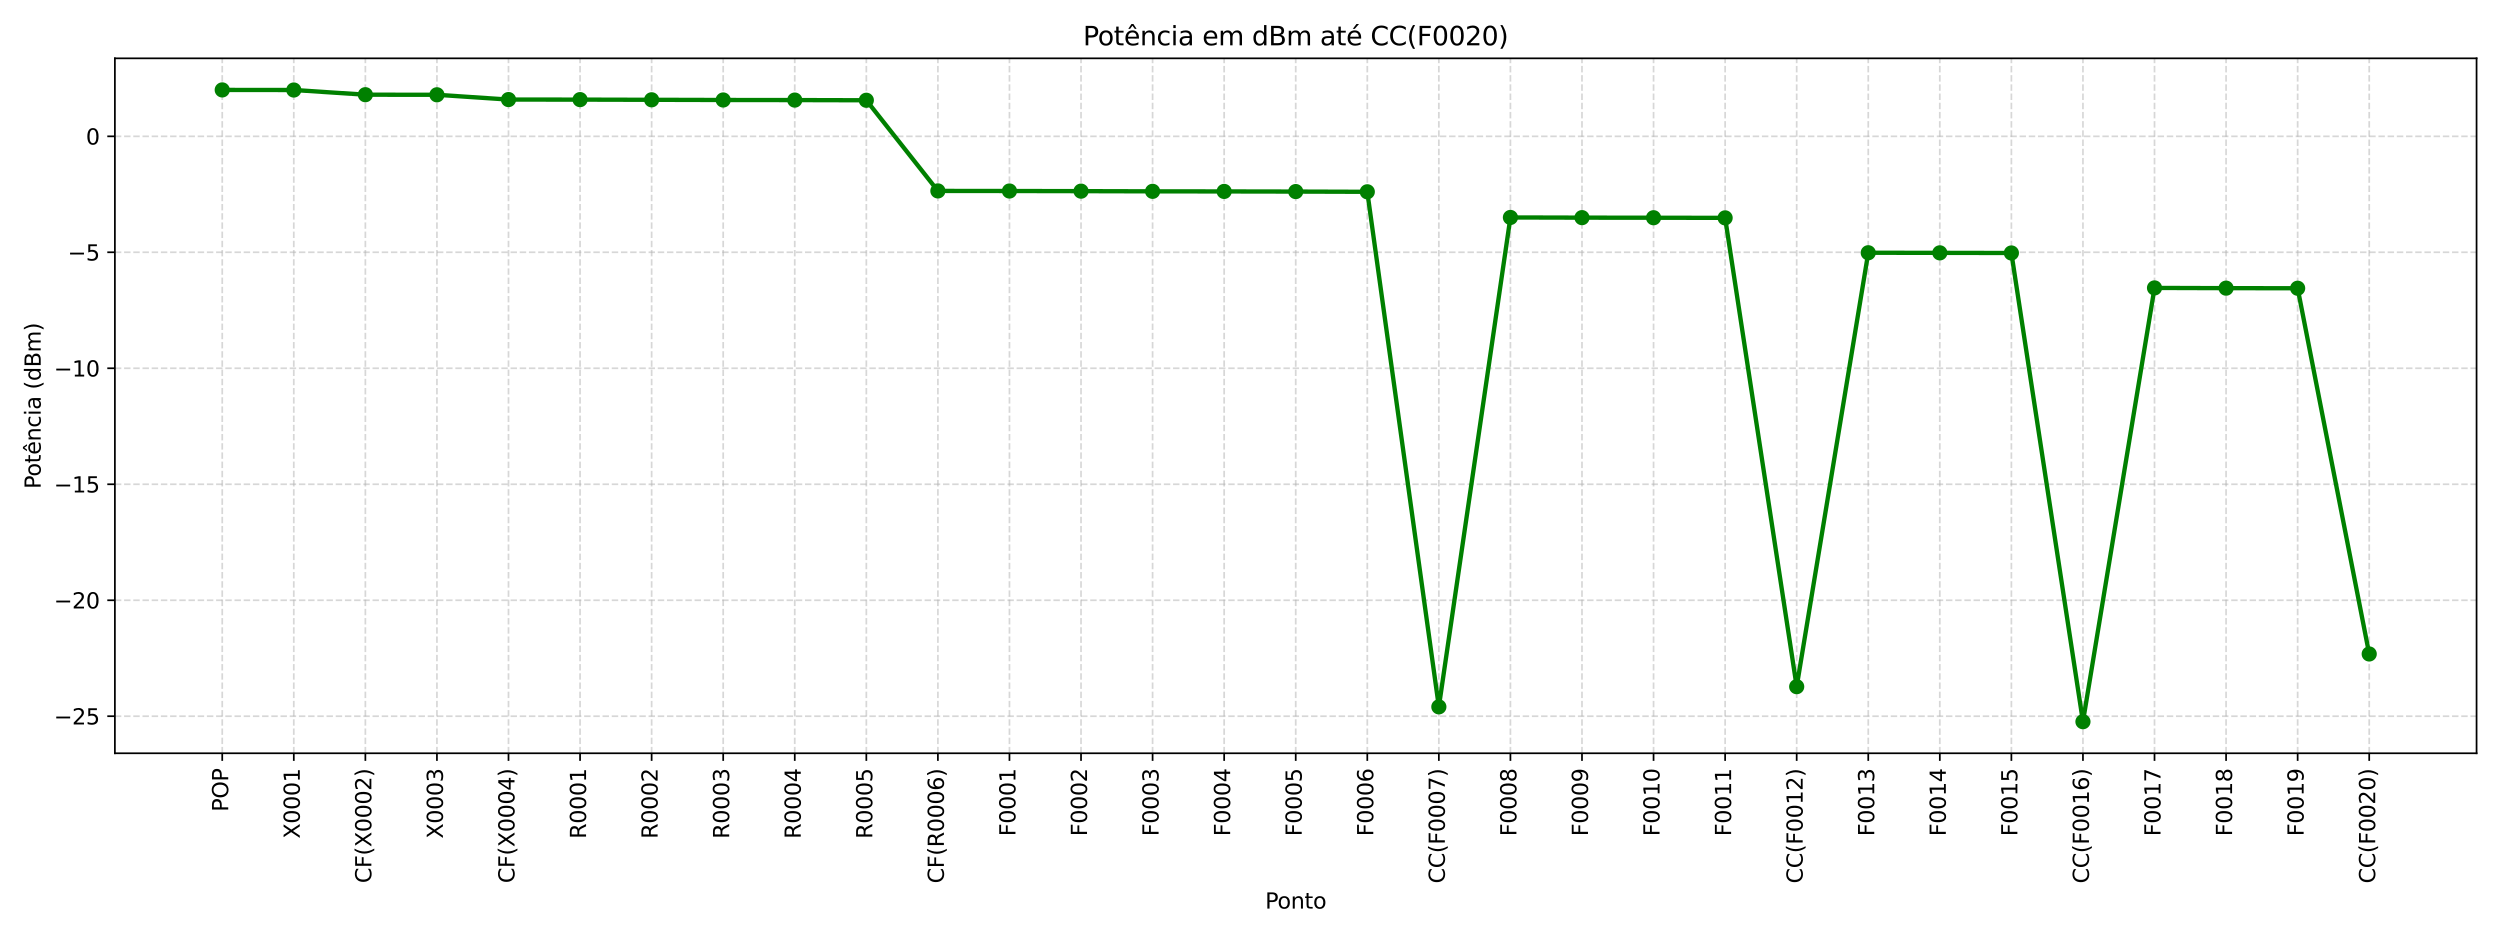 <?xml version="1.0" encoding="utf-8" standalone="no"?>
<!DOCTYPE svg PUBLIC "-//W3C//DTD SVG 1.1//EN"
  "http://www.w3.org/Graphics/SVG/1.1/DTD/svg11.dtd">
<svg xmlns:xlink="http://www.w3.org/1999/xlink" width="1152pt" height="432pt" viewBox="0 0 1152 432" xmlns="http://www.w3.org/2000/svg" version="1.1">
 <defs>
  <style type="text/css">*{stroke-linejoin: round; stroke-linecap: butt}</style>
 </defs>
 <g id="figure_1">
  <g id="patch_1">
   <path d="M 0 432 
L 1152 432 
L 1152 0 
L 0 0 
z
" style="fill: #ffffff"/>
  </g>
  <g id="axes_1">
   <g id="patch_2">
    <path d="M 52.94 347.11 
L 1141.2 347.11 
L 1141.2 26.88 
L 52.94 26.88 
z
" style="fill: #ffffff"/>
   </g>
   <g id="matplotlib.axis_1">
    <g id="xtick_1">
     <g id="line2d_1">
      <path d="M 102.406 347.11 
L 102.406 26.88 
" clip-path="url(#p78411a65fe)" style="fill: none; stroke-dasharray: 2.96,1.28; stroke-dashoffset: 0; stroke: #b0b0b0; stroke-opacity: 0.5; stroke-width: 0.8"/>
     </g>
     <g id="line2d_2">
      <defs>
       <path id="m632d3c258c" d="M 0 0 
L 0 3.5 
" style="stroke: #000000; stroke-width: 0.8"/>
      </defs>
      <g>
       <use xlink:href="#m632d3c258c" x="102.406" y="347.11" style="stroke: #000000; stroke-width: 0.8"/>
      </g>
     </g>
     <g id="text_1">
      <!-- POP -->
      <g transform="translate(105.166 374.041) rotate(-90) scale(0.1 -0.1)">
       <defs>
        <path id="DejaVuSans-50" d="M 1259 4147 
L 1259 2394 
L 2053 2394 
Q 2494 2394 2734 2622 
Q 2975 2850 2975 3272 
Q 2975 3691 2734 3919 
Q 2494 4147 2053 4147 
L 1259 4147 
z
M 628 4666 
L 2053 4666 
Q 2838 4666 3239 4311 
Q 3641 3956 3641 3272 
Q 3641 2581 3239 2228 
Q 2838 1875 2053 1875 
L 1259 1875 
L 1259 0 
L 628 0 
L 628 4666 
z
" transform="scale(0.016)"/>
        <path id="DejaVuSans-4f" d="M 2522 4238 
Q 1834 4238 1429 3725 
Q 1025 3213 1025 2328 
Q 1025 1447 1429 934 
Q 1834 422 2522 422 
Q 3209 422 3611 934 
Q 4013 1447 4013 2328 
Q 4013 3213 3611 3725 
Q 3209 4238 2522 4238 
z
M 2522 4750 
Q 3503 4750 4090 4092 
Q 4678 3434 4678 2328 
Q 4678 1225 4090 567 
Q 3503 -91 2522 -91 
Q 1538 -91 948 565 
Q 359 1222 359 2328 
Q 359 3434 948 4092 
Q 1538 4750 2522 4750 
z
" transform="scale(0.016)"/>
       </defs>
       <use xlink:href="#DejaVuSans-50"/>
       <use xlink:href="#DejaVuSans-4f" x="60.303"/>
       <use xlink:href="#DejaVuSans-50" x="139.014"/>
      </g>
     </g>
    </g>
    <g id="xtick_2">
     <g id="line2d_3">
      <path d="M 135.384 347.11 
L 135.384 26.88 
" clip-path="url(#p78411a65fe)" style="fill: none; stroke-dasharray: 2.96,1.28; stroke-dashoffset: 0; stroke: #b0b0b0; stroke-opacity: 0.5; stroke-width: 0.8"/>
     </g>
     <g id="line2d_4">
      <g>
       <use xlink:href="#m632d3c258c" x="135.384" y="347.11" style="stroke: #000000; stroke-width: 0.8"/>
      </g>
     </g>
     <g id="text_2">
      <!-- X0001 -->
      <g transform="translate(138.143 386.41) rotate(-90) scale(0.1 -0.1)">
       <defs>
        <path id="DejaVuSans-58" d="M 403 4666 
L 1081 4666 
L 2241 2931 
L 3406 4666 
L 4084 4666 
L 2584 2425 
L 4184 0 
L 3506 0 
L 2194 1984 
L 872 0 
L 191 0 
L 1856 2491 
L 403 4666 
z
" transform="scale(0.016)"/>
        <path id="DejaVuSans-30" d="M 2034 4250 
Q 1547 4250 1301 3770 
Q 1056 3291 1056 2328 
Q 1056 1369 1301 889 
Q 1547 409 2034 409 
Q 2525 409 2770 889 
Q 3016 1369 3016 2328 
Q 3016 3291 2770 3770 
Q 2525 4250 2034 4250 
z
M 2034 4750 
Q 2819 4750 3233 4129 
Q 3647 3509 3647 2328 
Q 3647 1150 3233 529 
Q 2819 -91 2034 -91 
Q 1250 -91 836 529 
Q 422 1150 422 2328 
Q 422 3509 836 4129 
Q 1250 4750 2034 4750 
z
" transform="scale(0.016)"/>
        <path id="DejaVuSans-31" d="M 794 531 
L 1825 531 
L 1825 4091 
L 703 3866 
L 703 4441 
L 1819 4666 
L 2450 4666 
L 2450 531 
L 3481 531 
L 3481 0 
L 794 0 
L 794 531 
z
" transform="scale(0.016)"/>
       </defs>
       <use xlink:href="#DejaVuSans-58"/>
       <use xlink:href="#DejaVuSans-30" x="68.506"/>
       <use xlink:href="#DejaVuSans-30" x="132.129"/>
       <use xlink:href="#DejaVuSans-30" x="195.752"/>
       <use xlink:href="#DejaVuSans-31" x="259.375"/>
      </g>
     </g>
    </g>
    <g id="xtick_3">
     <g id="line2d_5">
      <path d="M 168.362 347.11 
L 168.362 26.88 
" clip-path="url(#p78411a65fe)" style="fill: none; stroke-dasharray: 2.96,1.28; stroke-dashoffset: 0; stroke: #b0b0b0; stroke-opacity: 0.5; stroke-width: 0.8"/>
     </g>
     <g id="line2d_6">
      <g>
       <use xlink:href="#m632d3c258c" x="168.362" y="347.11" style="stroke: #000000; stroke-width: 0.8"/>
      </g>
     </g>
     <g id="text_3">
      <!-- CF(X0002) -->
      <g transform="translate(171.121 406.947) rotate(-90) scale(0.1 -0.1)">
       <defs>
        <path id="DejaVuSans-43" d="M 4122 4306 
L 4122 3641 
Q 3803 3938 3442 4084 
Q 3081 4231 2675 4231 
Q 1875 4231 1450 3742 
Q 1025 3253 1025 2328 
Q 1025 1406 1450 917 
Q 1875 428 2675 428 
Q 3081 428 3442 575 
Q 3803 722 4122 1019 
L 4122 359 
Q 3791 134 3420 21 
Q 3050 -91 2638 -91 
Q 1578 -91 968 557 
Q 359 1206 359 2328 
Q 359 3453 968 4101 
Q 1578 4750 2638 4750 
Q 3056 4750 3426 4639 
Q 3797 4528 4122 4306 
z
" transform="scale(0.016)"/>
        <path id="DejaVuSans-46" d="M 628 4666 
L 3309 4666 
L 3309 4134 
L 1259 4134 
L 1259 2759 
L 3109 2759 
L 3109 2228 
L 1259 2228 
L 1259 0 
L 628 0 
L 628 4666 
z
" transform="scale(0.016)"/>
        <path id="DejaVuSans-28" d="M 1984 4856 
Q 1566 4138 1362 3434 
Q 1159 2731 1159 2009 
Q 1159 1288 1364 580 
Q 1569 -128 1984 -844 
L 1484 -844 
Q 1016 -109 783 600 
Q 550 1309 550 2009 
Q 550 2706 781 3412 
Q 1013 4119 1484 4856 
L 1984 4856 
z
" transform="scale(0.016)"/>
        <path id="DejaVuSans-32" d="M 1228 531 
L 3431 531 
L 3431 0 
L 469 0 
L 469 531 
Q 828 903 1448 1529 
Q 2069 2156 2228 2338 
Q 2531 2678 2651 2914 
Q 2772 3150 2772 3378 
Q 2772 3750 2511 3984 
Q 2250 4219 1831 4219 
Q 1534 4219 1204 4116 
Q 875 4013 500 3803 
L 500 4441 
Q 881 4594 1212 4672 
Q 1544 4750 1819 4750 
Q 2544 4750 2975 4387 
Q 3406 4025 3406 3419 
Q 3406 3131 3298 2873 
Q 3191 2616 2906 2266 
Q 2828 2175 2409 1742 
Q 1991 1309 1228 531 
z
" transform="scale(0.016)"/>
        <path id="DejaVuSans-29" d="M 513 4856 
L 1013 4856 
Q 1481 4119 1714 3412 
Q 1947 2706 1947 2009 
Q 1947 1309 1714 600 
Q 1481 -109 1013 -844 
L 513 -844 
Q 928 -128 1133 580 
Q 1338 1288 1338 2009 
Q 1338 2731 1133 3434 
Q 928 4138 513 4856 
z
" transform="scale(0.016)"/>
       </defs>
       <use xlink:href="#DejaVuSans-43"/>
       <use xlink:href="#DejaVuSans-46" x="69.824"/>
       <use xlink:href="#DejaVuSans-28" x="127.344"/>
       <use xlink:href="#DejaVuSans-58" x="166.357"/>
       <use xlink:href="#DejaVuSans-30" x="234.863"/>
       <use xlink:href="#DejaVuSans-30" x="298.486"/>
       <use xlink:href="#DejaVuSans-30" x="362.109"/>
       <use xlink:href="#DejaVuSans-32" x="425.732"/>
       <use xlink:href="#DejaVuSans-29" x="489.355"/>
      </g>
     </g>
    </g>
    <g id="xtick_4">
     <g id="line2d_7">
      <path d="M 201.339 347.11 
L 201.339 26.88 
" clip-path="url(#p78411a65fe)" style="fill: none; stroke-dasharray: 2.96,1.28; stroke-dashoffset: 0; stroke: #b0b0b0; stroke-opacity: 0.5; stroke-width: 0.8"/>
     </g>
     <g id="line2d_8">
      <g>
       <use xlink:href="#m632d3c258c" x="201.339" y="347.11" style="stroke: #000000; stroke-width: 0.8"/>
      </g>
     </g>
     <g id="text_4">
      <!-- X0003 -->
      <g transform="translate(204.098 386.41) rotate(-90) scale(0.1 -0.1)">
       <defs>
        <path id="DejaVuSans-33" d="M 2597 2516 
Q 3050 2419 3304 2112 
Q 3559 1806 3559 1356 
Q 3559 666 3084 287 
Q 2609 -91 1734 -91 
Q 1441 -91 1130 -33 
Q 819 25 488 141 
L 488 750 
Q 750 597 1062 519 
Q 1375 441 1716 441 
Q 2309 441 2620 675 
Q 2931 909 2931 1356 
Q 2931 1769 2642 2001 
Q 2353 2234 1838 2234 
L 1294 2234 
L 1294 2753 
L 1863 2753 
Q 2328 2753 2575 2939 
Q 2822 3125 2822 3475 
Q 2822 3834 2567 4026 
Q 2313 4219 1838 4219 
Q 1578 4219 1281 4162 
Q 984 4106 628 3988 
L 628 4550 
Q 988 4650 1302 4700 
Q 1616 4750 1894 4750 
Q 2613 4750 3031 4423 
Q 3450 4097 3450 3541 
Q 3450 3153 3228 2886 
Q 3006 2619 2597 2516 
z
" transform="scale(0.016)"/>
       </defs>
       <use xlink:href="#DejaVuSans-58"/>
       <use xlink:href="#DejaVuSans-30" x="68.506"/>
       <use xlink:href="#DejaVuSans-30" x="132.129"/>
       <use xlink:href="#DejaVuSans-30" x="195.752"/>
       <use xlink:href="#DejaVuSans-33" x="259.375"/>
      </g>
     </g>
    </g>
    <g id="xtick_5">
     <g id="line2d_9">
      <path d="M 234.317 347.11 
L 234.317 26.88 
" clip-path="url(#p78411a65fe)" style="fill: none; stroke-dasharray: 2.96,1.28; stroke-dashoffset: 0; stroke: #b0b0b0; stroke-opacity: 0.5; stroke-width: 0.8"/>
     </g>
     <g id="line2d_10">
      <g>
       <use xlink:href="#m632d3c258c" x="234.317" y="347.11" style="stroke: #000000; stroke-width: 0.8"/>
      </g>
     </g>
     <g id="text_5">
      <!-- CF(X0004) -->
      <g transform="translate(237.076 406.947) rotate(-90) scale(0.1 -0.1)">
       <defs>
        <path id="DejaVuSans-34" d="M 2419 4116 
L 825 1625 
L 2419 1625 
L 2419 4116 
z
M 2253 4666 
L 3047 4666 
L 3047 1625 
L 3713 1625 
L 3713 1100 
L 3047 1100 
L 3047 0 
L 2419 0 
L 2419 1100 
L 313 1100 
L 313 1709 
L 2253 4666 
z
" transform="scale(0.016)"/>
       </defs>
       <use xlink:href="#DejaVuSans-43"/>
       <use xlink:href="#DejaVuSans-46" x="69.824"/>
       <use xlink:href="#DejaVuSans-28" x="127.344"/>
       <use xlink:href="#DejaVuSans-58" x="166.357"/>
       <use xlink:href="#DejaVuSans-30" x="234.863"/>
       <use xlink:href="#DejaVuSans-30" x="298.486"/>
       <use xlink:href="#DejaVuSans-30" x="362.109"/>
       <use xlink:href="#DejaVuSans-34" x="425.732"/>
       <use xlink:href="#DejaVuSans-29" x="489.355"/>
      </g>
     </g>
    </g>
    <g id="xtick_6">
     <g id="line2d_11">
      <path d="M 267.294 347.11 
L 267.294 26.88 
" clip-path="url(#p78411a65fe)" style="fill: none; stroke-dasharray: 2.96,1.28; stroke-dashoffset: 0; stroke: #b0b0b0; stroke-opacity: 0.5; stroke-width: 0.8"/>
     </g>
     <g id="line2d_12">
      <g>
       <use xlink:href="#m632d3c258c" x="267.294" y="347.11" style="stroke: #000000; stroke-width: 0.8"/>
      </g>
     </g>
     <g id="text_6">
      <!-- R0001 -->
      <g transform="translate(270.054 386.508) rotate(-90) scale(0.1 -0.1)">
       <defs>
        <path id="DejaVuSans-52" d="M 2841 2188 
Q 3044 2119 3236 1894 
Q 3428 1669 3622 1275 
L 4263 0 
L 3584 0 
L 2988 1197 
Q 2756 1666 2539 1819 
Q 2322 1972 1947 1972 
L 1259 1972 
L 1259 0 
L 628 0 
L 628 4666 
L 2053 4666 
Q 2853 4666 3247 4331 
Q 3641 3997 3641 3322 
Q 3641 2881 3436 2590 
Q 3231 2300 2841 2188 
z
M 1259 4147 
L 1259 2491 
L 2053 2491 
Q 2509 2491 2742 2702 
Q 2975 2913 2975 3322 
Q 2975 3731 2742 3939 
Q 2509 4147 2053 4147 
L 1259 4147 
z
" transform="scale(0.016)"/>
       </defs>
       <use xlink:href="#DejaVuSans-52"/>
       <use xlink:href="#DejaVuSans-30" x="69.482"/>
       <use xlink:href="#DejaVuSans-30" x="133.105"/>
       <use xlink:href="#DejaVuSans-30" x="196.729"/>
       <use xlink:href="#DejaVuSans-31" x="260.352"/>
      </g>
     </g>
    </g>
    <g id="xtick_7">
     <g id="line2d_13">
      <path d="M 300.272 347.11 
L 300.272 26.88 
" clip-path="url(#p78411a65fe)" style="fill: none; stroke-dasharray: 2.96,1.28; stroke-dashoffset: 0; stroke: #b0b0b0; stroke-opacity: 0.5; stroke-width: 0.8"/>
     </g>
     <g id="line2d_14">
      <g>
       <use xlink:href="#m632d3c258c" x="300.272" y="347.11" style="stroke: #000000; stroke-width: 0.8"/>
      </g>
     </g>
     <g id="text_7">
      <!-- R0002 -->
      <g transform="translate(303.031 386.508) rotate(-90) scale(0.1 -0.1)">
       <use xlink:href="#DejaVuSans-52"/>
       <use xlink:href="#DejaVuSans-30" x="69.482"/>
       <use xlink:href="#DejaVuSans-30" x="133.105"/>
       <use xlink:href="#DejaVuSans-30" x="196.729"/>
       <use xlink:href="#DejaVuSans-32" x="260.352"/>
      </g>
     </g>
    </g>
    <g id="xtick_8">
     <g id="line2d_15">
      <path d="M 333.249 347.11 
L 333.249 26.88 
" clip-path="url(#p78411a65fe)" style="fill: none; stroke-dasharray: 2.96,1.28; stroke-dashoffset: 0; stroke: #b0b0b0; stroke-opacity: 0.5; stroke-width: 0.8"/>
     </g>
     <g id="line2d_16">
      <g>
       <use xlink:href="#m632d3c258c" x="333.249" y="347.11" style="stroke: #000000; stroke-width: 0.8"/>
      </g>
     </g>
     <g id="text_8">
      <!-- R0003 -->
      <g transform="translate(336.009 386.508) rotate(-90) scale(0.1 -0.1)">
       <use xlink:href="#DejaVuSans-52"/>
       <use xlink:href="#DejaVuSans-30" x="69.482"/>
       <use xlink:href="#DejaVuSans-30" x="133.105"/>
       <use xlink:href="#DejaVuSans-30" x="196.729"/>
       <use xlink:href="#DejaVuSans-33" x="260.352"/>
      </g>
     </g>
    </g>
    <g id="xtick_9">
     <g id="line2d_17">
      <path d="M 366.227 347.11 
L 366.227 26.88 
" clip-path="url(#p78411a65fe)" style="fill: none; stroke-dasharray: 2.96,1.28; stroke-dashoffset: 0; stroke: #b0b0b0; stroke-opacity: 0.5; stroke-width: 0.8"/>
     </g>
     <g id="line2d_18">
      <g>
       <use xlink:href="#m632d3c258c" x="366.227" y="347.11" style="stroke: #000000; stroke-width: 0.8"/>
      </g>
     </g>
     <g id="text_9">
      <!-- R0004 -->
      <g transform="translate(368.986 386.508) rotate(-90) scale(0.1 -0.1)">
       <use xlink:href="#DejaVuSans-52"/>
       <use xlink:href="#DejaVuSans-30" x="69.482"/>
       <use xlink:href="#DejaVuSans-30" x="133.105"/>
       <use xlink:href="#DejaVuSans-30" x="196.729"/>
       <use xlink:href="#DejaVuSans-34" x="260.352"/>
      </g>
     </g>
    </g>
    <g id="xtick_10">
     <g id="line2d_19">
      <path d="M 399.205 347.11 
L 399.205 26.88 
" clip-path="url(#p78411a65fe)" style="fill: none; stroke-dasharray: 2.96,1.28; stroke-dashoffset: 0; stroke: #b0b0b0; stroke-opacity: 0.5; stroke-width: 0.8"/>
     </g>
     <g id="line2d_20">
      <g>
       <use xlink:href="#m632d3c258c" x="399.205" y="347.11" style="stroke: #000000; stroke-width: 0.8"/>
      </g>
     </g>
     <g id="text_10">
      <!-- R0005 -->
      <g transform="translate(401.964 386.508) rotate(-90) scale(0.1 -0.1)">
       <defs>
        <path id="DejaVuSans-35" d="M 691 4666 
L 3169 4666 
L 3169 4134 
L 1269 4134 
L 1269 2991 
Q 1406 3038 1543 3061 
Q 1681 3084 1819 3084 
Q 2600 3084 3056 2656 
Q 3513 2228 3513 1497 
Q 3513 744 3044 326 
Q 2575 -91 1722 -91 
Q 1428 -91 1123 -41 
Q 819 9 494 109 
L 494 744 
Q 775 591 1075 516 
Q 1375 441 1709 441 
Q 2250 441 2565 725 
Q 2881 1009 2881 1497 
Q 2881 1984 2565 2268 
Q 2250 2553 1709 2553 
Q 1456 2553 1204 2497 
Q 953 2441 691 2322 
L 691 4666 
z
" transform="scale(0.016)"/>
       </defs>
       <use xlink:href="#DejaVuSans-52"/>
       <use xlink:href="#DejaVuSans-30" x="69.482"/>
       <use xlink:href="#DejaVuSans-30" x="133.105"/>
       <use xlink:href="#DejaVuSans-30" x="196.729"/>
       <use xlink:href="#DejaVuSans-35" x="260.352"/>
      </g>
     </g>
    </g>
    <g id="xtick_11">
     <g id="line2d_21">
      <path d="M 432.182 347.11 
L 432.182 26.88 
" clip-path="url(#p78411a65fe)" style="fill: none; stroke-dasharray: 2.96,1.28; stroke-dashoffset: 0; stroke: #b0b0b0; stroke-opacity: 0.5; stroke-width: 0.8"/>
     </g>
     <g id="line2d_22">
      <g>
       <use xlink:href="#m632d3c258c" x="432.182" y="347.11" style="stroke: #000000; stroke-width: 0.8"/>
      </g>
     </g>
     <g id="text_11">
      <!-- CF(R0006) -->
      <g transform="translate(434.941 407.046) rotate(-90) scale(0.1 -0.1)">
       <defs>
        <path id="DejaVuSans-36" d="M 2113 2584 
Q 1688 2584 1439 2293 
Q 1191 2003 1191 1497 
Q 1191 994 1439 701 
Q 1688 409 2113 409 
Q 2538 409 2786 701 
Q 3034 994 3034 1497 
Q 3034 2003 2786 2293 
Q 2538 2584 2113 2584 
z
M 3366 4563 
L 3366 3988 
Q 3128 4100 2886 4159 
Q 2644 4219 2406 4219 
Q 1781 4219 1451 3797 
Q 1122 3375 1075 2522 
Q 1259 2794 1537 2939 
Q 1816 3084 2150 3084 
Q 2853 3084 3261 2657 
Q 3669 2231 3669 1497 
Q 3669 778 3244 343 
Q 2819 -91 2113 -91 
Q 1303 -91 875 529 
Q 447 1150 447 2328 
Q 447 3434 972 4092 
Q 1497 4750 2381 4750 
Q 2619 4750 2861 4703 
Q 3103 4656 3366 4563 
z
" transform="scale(0.016)"/>
       </defs>
       <use xlink:href="#DejaVuSans-43"/>
       <use xlink:href="#DejaVuSans-46" x="69.824"/>
       <use xlink:href="#DejaVuSans-28" x="127.344"/>
       <use xlink:href="#DejaVuSans-52" x="166.357"/>
       <use xlink:href="#DejaVuSans-30" x="235.84"/>
       <use xlink:href="#DejaVuSans-30" x="299.463"/>
       <use xlink:href="#DejaVuSans-30" x="363.086"/>
       <use xlink:href="#DejaVuSans-36" x="426.709"/>
       <use xlink:href="#DejaVuSans-29" x="490.332"/>
      </g>
     </g>
    </g>
    <g id="xtick_12">
     <g id="line2d_23">
      <path d="M 465.16 347.11 
L 465.16 26.88 
" clip-path="url(#p78411a65fe)" style="fill: none; stroke-dasharray: 2.96,1.28; stroke-dashoffset: 0; stroke: #b0b0b0; stroke-opacity: 0.5; stroke-width: 0.8"/>
     </g>
     <g id="line2d_24">
      <g>
       <use xlink:href="#m632d3c258c" x="465.16" y="347.11" style="stroke: #000000; stroke-width: 0.8"/>
      </g>
     </g>
     <g id="text_12">
      <!-- F0001 -->
      <g transform="translate(467.919 385.312) rotate(-90) scale(0.1 -0.1)">
       <use xlink:href="#DejaVuSans-46"/>
       <use xlink:href="#DejaVuSans-30" x="57.52"/>
       <use xlink:href="#DejaVuSans-30" x="121.143"/>
       <use xlink:href="#DejaVuSans-30" x="184.766"/>
       <use xlink:href="#DejaVuSans-31" x="248.389"/>
      </g>
     </g>
    </g>
    <g id="xtick_13">
     <g id="line2d_25">
      <path d="M 498.137 347.11 
L 498.137 26.88 
" clip-path="url(#p78411a65fe)" style="fill: none; stroke-dasharray: 2.96,1.28; stroke-dashoffset: 0; stroke: #b0b0b0; stroke-opacity: 0.5; stroke-width: 0.8"/>
     </g>
     <g id="line2d_26">
      <g>
       <use xlink:href="#m632d3c258c" x="498.137" y="347.11" style="stroke: #000000; stroke-width: 0.8"/>
      </g>
     </g>
     <g id="text_13">
      <!-- F0002 -->
      <g transform="translate(500.897 385.312) rotate(-90) scale(0.1 -0.1)">
       <use xlink:href="#DejaVuSans-46"/>
       <use xlink:href="#DejaVuSans-30" x="57.52"/>
       <use xlink:href="#DejaVuSans-30" x="121.143"/>
       <use xlink:href="#DejaVuSans-30" x="184.766"/>
       <use xlink:href="#DejaVuSans-32" x="248.389"/>
      </g>
     </g>
    </g>
    <g id="xtick_14">
     <g id="line2d_27">
      <path d="M 531.115 347.11 
L 531.115 26.88 
" clip-path="url(#p78411a65fe)" style="fill: none; stroke-dasharray: 2.96,1.28; stroke-dashoffset: 0; stroke: #b0b0b0; stroke-opacity: 0.5; stroke-width: 0.8"/>
     </g>
     <g id="line2d_28">
      <g>
       <use xlink:href="#m632d3c258c" x="531.115" y="347.11" style="stroke: #000000; stroke-width: 0.8"/>
      </g>
     </g>
     <g id="text_14">
      <!-- F0003 -->
      <g transform="translate(533.874 385.312) rotate(-90) scale(0.1 -0.1)">
       <use xlink:href="#DejaVuSans-46"/>
       <use xlink:href="#DejaVuSans-30" x="57.52"/>
       <use xlink:href="#DejaVuSans-30" x="121.143"/>
       <use xlink:href="#DejaVuSans-30" x="184.766"/>
       <use xlink:href="#DejaVuSans-33" x="248.389"/>
      </g>
     </g>
    </g>
    <g id="xtick_15">
     <g id="line2d_29">
      <path d="M 564.092 347.11 
L 564.092 26.88 
" clip-path="url(#p78411a65fe)" style="fill: none; stroke-dasharray: 2.96,1.28; stroke-dashoffset: 0; stroke: #b0b0b0; stroke-opacity: 0.5; stroke-width: 0.8"/>
     </g>
     <g id="line2d_30">
      <g>
       <use xlink:href="#m632d3c258c" x="564.092" y="347.11" style="stroke: #000000; stroke-width: 0.8"/>
      </g>
     </g>
     <g id="text_15">
      <!-- F0004 -->
      <g transform="translate(566.852 385.312) rotate(-90) scale(0.1 -0.1)">
       <use xlink:href="#DejaVuSans-46"/>
       <use xlink:href="#DejaVuSans-30" x="57.52"/>
       <use xlink:href="#DejaVuSans-30" x="121.143"/>
       <use xlink:href="#DejaVuSans-30" x="184.766"/>
       <use xlink:href="#DejaVuSans-34" x="248.389"/>
      </g>
     </g>
    </g>
    <g id="xtick_16">
     <g id="line2d_31">
      <path d="M 597.07 347.11 
L 597.07 26.88 
" clip-path="url(#p78411a65fe)" style="fill: none; stroke-dasharray: 2.96,1.28; stroke-dashoffset: 0; stroke: #b0b0b0; stroke-opacity: 0.5; stroke-width: 0.8"/>
     </g>
     <g id="line2d_32">
      <g>
       <use xlink:href="#m632d3c258c" x="597.07" y="347.11" style="stroke: #000000; stroke-width: 0.8"/>
      </g>
     </g>
     <g id="text_16">
      <!-- F0005 -->
      <g transform="translate(599.829 385.312) rotate(-90) scale(0.1 -0.1)">
       <use xlink:href="#DejaVuSans-46"/>
       <use xlink:href="#DejaVuSans-30" x="57.52"/>
       <use xlink:href="#DejaVuSans-30" x="121.143"/>
       <use xlink:href="#DejaVuSans-30" x="184.766"/>
       <use xlink:href="#DejaVuSans-35" x="248.389"/>
      </g>
     </g>
    </g>
    <g id="xtick_17">
     <g id="line2d_33">
      <path d="M 630.048 347.11 
L 630.048 26.88 
" clip-path="url(#p78411a65fe)" style="fill: none; stroke-dasharray: 2.96,1.28; stroke-dashoffset: 0; stroke: #b0b0b0; stroke-opacity: 0.5; stroke-width: 0.8"/>
     </g>
     <g id="line2d_34">
      <g>
       <use xlink:href="#m632d3c258c" x="630.048" y="347.11" style="stroke: #000000; stroke-width: 0.8"/>
      </g>
     </g>
     <g id="text_17">
      <!-- F0006 -->
      <g transform="translate(632.807 385.312) rotate(-90) scale(0.1 -0.1)">
       <use xlink:href="#DejaVuSans-46"/>
       <use xlink:href="#DejaVuSans-30" x="57.52"/>
       <use xlink:href="#DejaVuSans-30" x="121.143"/>
       <use xlink:href="#DejaVuSans-30" x="184.766"/>
       <use xlink:href="#DejaVuSans-36" x="248.389"/>
      </g>
     </g>
    </g>
    <g id="xtick_18">
     <g id="line2d_35">
      <path d="M 663.025 347.11 
L 663.025 26.88 
" clip-path="url(#p78411a65fe)" style="fill: none; stroke-dasharray: 2.96,1.28; stroke-dashoffset: 0; stroke: #b0b0b0; stroke-opacity: 0.5; stroke-width: 0.8"/>
     </g>
     <g id="line2d_36">
      <g>
       <use xlink:href="#m632d3c258c" x="663.025" y="347.11" style="stroke: #000000; stroke-width: 0.8"/>
      </g>
     </g>
     <g id="text_18">
      <!-- CC(F0007) -->
      <g transform="translate(665.785 407.08) rotate(-90) scale(0.1 -0.1)">
       <defs>
        <path id="DejaVuSans-37" d="M 525 4666 
L 3525 4666 
L 3525 4397 
L 1831 0 
L 1172 0 
L 2766 4134 
L 525 4134 
L 525 4666 
z
" transform="scale(0.016)"/>
       </defs>
       <use xlink:href="#DejaVuSans-43"/>
       <use xlink:href="#DejaVuSans-43" x="69.824"/>
       <use xlink:href="#DejaVuSans-28" x="139.648"/>
       <use xlink:href="#DejaVuSans-46" x="178.662"/>
       <use xlink:href="#DejaVuSans-30" x="236.182"/>
       <use xlink:href="#DejaVuSans-30" x="299.805"/>
       <use xlink:href="#DejaVuSans-30" x="363.428"/>
       <use xlink:href="#DejaVuSans-37" x="427.051"/>
       <use xlink:href="#DejaVuSans-29" x="490.674"/>
      </g>
     </g>
    </g>
    <g id="xtick_19">
     <g id="line2d_37">
      <path d="M 696.003 347.11 
L 696.003 26.88 
" clip-path="url(#p78411a65fe)" style="fill: none; stroke-dasharray: 2.96,1.28; stroke-dashoffset: 0; stroke: #b0b0b0; stroke-opacity: 0.5; stroke-width: 0.8"/>
     </g>
     <g id="line2d_38">
      <g>
       <use xlink:href="#m632d3c258c" x="696.003" y="347.11" style="stroke: #000000; stroke-width: 0.8"/>
      </g>
     </g>
     <g id="text_19">
      <!-- F0008 -->
      <g transform="translate(698.762 385.312) rotate(-90) scale(0.1 -0.1)">
       <defs>
        <path id="DejaVuSans-38" d="M 2034 2216 
Q 1584 2216 1326 1975 
Q 1069 1734 1069 1313 
Q 1069 891 1326 650 
Q 1584 409 2034 409 
Q 2484 409 2743 651 
Q 3003 894 3003 1313 
Q 3003 1734 2745 1975 
Q 2488 2216 2034 2216 
z
M 1403 2484 
Q 997 2584 770 2862 
Q 544 3141 544 3541 
Q 544 4100 942 4425 
Q 1341 4750 2034 4750 
Q 2731 4750 3128 4425 
Q 3525 4100 3525 3541 
Q 3525 3141 3298 2862 
Q 3072 2584 2669 2484 
Q 3125 2378 3379 2068 
Q 3634 1759 3634 1313 
Q 3634 634 3220 271 
Q 2806 -91 2034 -91 
Q 1263 -91 848 271 
Q 434 634 434 1313 
Q 434 1759 690 2068 
Q 947 2378 1403 2484 
z
M 1172 3481 
Q 1172 3119 1398 2916 
Q 1625 2713 2034 2713 
Q 2441 2713 2670 2916 
Q 2900 3119 2900 3481 
Q 2900 3844 2670 4047 
Q 2441 4250 2034 4250 
Q 1625 4250 1398 4047 
Q 1172 3844 1172 3481 
z
" transform="scale(0.016)"/>
       </defs>
       <use xlink:href="#DejaVuSans-46"/>
       <use xlink:href="#DejaVuSans-30" x="57.52"/>
       <use xlink:href="#DejaVuSans-30" x="121.143"/>
       <use xlink:href="#DejaVuSans-30" x="184.766"/>
       <use xlink:href="#DejaVuSans-38" x="248.389"/>
      </g>
     </g>
    </g>
    <g id="xtick_20">
     <g id="line2d_39">
      <path d="M 728.98 347.11 
L 728.98 26.88 
" clip-path="url(#p78411a65fe)" style="fill: none; stroke-dasharray: 2.96,1.28; stroke-dashoffset: 0; stroke: #b0b0b0; stroke-opacity: 0.5; stroke-width: 0.8"/>
     </g>
     <g id="line2d_40">
      <g>
       <use xlink:href="#m632d3c258c" x="728.98" y="347.11" style="stroke: #000000; stroke-width: 0.8"/>
      </g>
     </g>
     <g id="text_20">
      <!-- F0009 -->
      <g transform="translate(731.74 385.312) rotate(-90) scale(0.1 -0.1)">
       <defs>
        <path id="DejaVuSans-39" d="M 703 97 
L 703 672 
Q 941 559 1184 500 
Q 1428 441 1663 441 
Q 2288 441 2617 861 
Q 2947 1281 2994 2138 
Q 2813 1869 2534 1725 
Q 2256 1581 1919 1581 
Q 1219 1581 811 2004 
Q 403 2428 403 3163 
Q 403 3881 828 4315 
Q 1253 4750 1959 4750 
Q 2769 4750 3195 4129 
Q 3622 3509 3622 2328 
Q 3622 1225 3098 567 
Q 2575 -91 1691 -91 
Q 1453 -91 1209 -44 
Q 966 3 703 97 
z
M 1959 2075 
Q 2384 2075 2632 2365 
Q 2881 2656 2881 3163 
Q 2881 3666 2632 3958 
Q 2384 4250 1959 4250 
Q 1534 4250 1286 3958 
Q 1038 3666 1038 3163 
Q 1038 2656 1286 2365 
Q 1534 2075 1959 2075 
z
" transform="scale(0.016)"/>
       </defs>
       <use xlink:href="#DejaVuSans-46"/>
       <use xlink:href="#DejaVuSans-30" x="57.52"/>
       <use xlink:href="#DejaVuSans-30" x="121.143"/>
       <use xlink:href="#DejaVuSans-30" x="184.766"/>
       <use xlink:href="#DejaVuSans-39" x="248.389"/>
      </g>
     </g>
    </g>
    <g id="xtick_21">
     <g id="line2d_41">
      <path d="M 761.958 347.11 
L 761.958 26.88 
" clip-path="url(#p78411a65fe)" style="fill: none; stroke-dasharray: 2.96,1.28; stroke-dashoffset: 0; stroke: #b0b0b0; stroke-opacity: 0.5; stroke-width: 0.8"/>
     </g>
     <g id="line2d_42">
      <g>
       <use xlink:href="#m632d3c258c" x="761.958" y="347.11" style="stroke: #000000; stroke-width: 0.8"/>
      </g>
     </g>
     <g id="text_21">
      <!-- F0010 -->
      <g transform="translate(764.717 385.312) rotate(-90) scale(0.1 -0.1)">
       <use xlink:href="#DejaVuSans-46"/>
       <use xlink:href="#DejaVuSans-30" x="57.52"/>
       <use xlink:href="#DejaVuSans-30" x="121.143"/>
       <use xlink:href="#DejaVuSans-31" x="184.766"/>
       <use xlink:href="#DejaVuSans-30" x="248.389"/>
      </g>
     </g>
    </g>
    <g id="xtick_22">
     <g id="line2d_43">
      <path d="M 794.935 347.11 
L 794.935 26.88 
" clip-path="url(#p78411a65fe)" style="fill: none; stroke-dasharray: 2.96,1.28; stroke-dashoffset: 0; stroke: #b0b0b0; stroke-opacity: 0.5; stroke-width: 0.8"/>
     </g>
     <g id="line2d_44">
      <g>
       <use xlink:href="#m632d3c258c" x="794.935" y="347.11" style="stroke: #000000; stroke-width: 0.8"/>
      </g>
     </g>
     <g id="text_22">
      <!-- F0011 -->
      <g transform="translate(797.695 385.312) rotate(-90) scale(0.1 -0.1)">
       <use xlink:href="#DejaVuSans-46"/>
       <use xlink:href="#DejaVuSans-30" x="57.52"/>
       <use xlink:href="#DejaVuSans-30" x="121.143"/>
       <use xlink:href="#DejaVuSans-31" x="184.766"/>
       <use xlink:href="#DejaVuSans-31" x="248.389"/>
      </g>
     </g>
    </g>
    <g id="xtick_23">
     <g id="line2d_45">
      <path d="M 827.913 347.11 
L 827.913 26.88 
" clip-path="url(#p78411a65fe)" style="fill: none; stroke-dasharray: 2.96,1.28; stroke-dashoffset: 0; stroke: #b0b0b0; stroke-opacity: 0.5; stroke-width: 0.8"/>
     </g>
     <g id="line2d_46">
      <g>
       <use xlink:href="#m632d3c258c" x="827.913" y="347.11" style="stroke: #000000; stroke-width: 0.8"/>
      </g>
     </g>
     <g id="text_23">
      <!-- CC(F0012) -->
      <g transform="translate(830.672 407.08) rotate(-90) scale(0.1 -0.1)">
       <use xlink:href="#DejaVuSans-43"/>
       <use xlink:href="#DejaVuSans-43" x="69.824"/>
       <use xlink:href="#DejaVuSans-28" x="139.648"/>
       <use xlink:href="#DejaVuSans-46" x="178.662"/>
       <use xlink:href="#DejaVuSans-30" x="236.182"/>
       <use xlink:href="#DejaVuSans-30" x="299.805"/>
       <use xlink:href="#DejaVuSans-31" x="363.428"/>
       <use xlink:href="#DejaVuSans-32" x="427.051"/>
       <use xlink:href="#DejaVuSans-29" x="490.674"/>
      </g>
     </g>
    </g>
    <g id="xtick_24">
     <g id="line2d_47">
      <path d="M 860.891 347.11 
L 860.891 26.88 
" clip-path="url(#p78411a65fe)" style="fill: none; stroke-dasharray: 2.96,1.28; stroke-dashoffset: 0; stroke: #b0b0b0; stroke-opacity: 0.5; stroke-width: 0.8"/>
     </g>
     <g id="line2d_48">
      <g>
       <use xlink:href="#m632d3c258c" x="860.891" y="347.11" style="stroke: #000000; stroke-width: 0.8"/>
      </g>
     </g>
     <g id="text_24">
      <!-- F0013 -->
      <g transform="translate(863.65 385.312) rotate(-90) scale(0.1 -0.1)">
       <use xlink:href="#DejaVuSans-46"/>
       <use xlink:href="#DejaVuSans-30" x="57.52"/>
       <use xlink:href="#DejaVuSans-30" x="121.143"/>
       <use xlink:href="#DejaVuSans-31" x="184.766"/>
       <use xlink:href="#DejaVuSans-33" x="248.389"/>
      </g>
     </g>
    </g>
    <g id="xtick_25">
     <g id="line2d_49">
      <path d="M 893.868 347.11 
L 893.868 26.88 
" clip-path="url(#p78411a65fe)" style="fill: none; stroke-dasharray: 2.96,1.28; stroke-dashoffset: 0; stroke: #b0b0b0; stroke-opacity: 0.5; stroke-width: 0.8"/>
     </g>
     <g id="line2d_50">
      <g>
       <use xlink:href="#m632d3c258c" x="893.868" y="347.11" style="stroke: #000000; stroke-width: 0.8"/>
      </g>
     </g>
     <g id="text_25">
      <!-- F0014 -->
      <g transform="translate(896.628 385.312) rotate(-90) scale(0.1 -0.1)">
       <use xlink:href="#DejaVuSans-46"/>
       <use xlink:href="#DejaVuSans-30" x="57.52"/>
       <use xlink:href="#DejaVuSans-30" x="121.143"/>
       <use xlink:href="#DejaVuSans-31" x="184.766"/>
       <use xlink:href="#DejaVuSans-34" x="248.389"/>
      </g>
     </g>
    </g>
    <g id="xtick_26">
     <g id="line2d_51">
      <path d="M 926.846 347.11 
L 926.846 26.88 
" clip-path="url(#p78411a65fe)" style="fill: none; stroke-dasharray: 2.96,1.28; stroke-dashoffset: 0; stroke: #b0b0b0; stroke-opacity: 0.5; stroke-width: 0.8"/>
     </g>
     <g id="line2d_52">
      <g>
       <use xlink:href="#m632d3c258c" x="926.846" y="347.11" style="stroke: #000000; stroke-width: 0.8"/>
      </g>
     </g>
     <g id="text_26">
      <!-- F0015 -->
      <g transform="translate(929.605 385.312) rotate(-90) scale(0.1 -0.1)">
       <use xlink:href="#DejaVuSans-46"/>
       <use xlink:href="#DejaVuSans-30" x="57.52"/>
       <use xlink:href="#DejaVuSans-30" x="121.143"/>
       <use xlink:href="#DejaVuSans-31" x="184.766"/>
       <use xlink:href="#DejaVuSans-35" x="248.389"/>
      </g>
     </g>
    </g>
    <g id="xtick_27">
     <g id="line2d_53">
      <path d="M 959.823 347.11 
L 959.823 26.88 
" clip-path="url(#p78411a65fe)" style="fill: none; stroke-dasharray: 2.96,1.28; stroke-dashoffset: 0; stroke: #b0b0b0; stroke-opacity: 0.5; stroke-width: 0.8"/>
     </g>
     <g id="line2d_54">
      <g>
       <use xlink:href="#m632d3c258c" x="959.823" y="347.11" style="stroke: #000000; stroke-width: 0.8"/>
      </g>
     </g>
     <g id="text_27">
      <!-- CC(F0016) -->
      <g transform="translate(962.583 407.08) rotate(-90) scale(0.1 -0.1)">
       <use xlink:href="#DejaVuSans-43"/>
       <use xlink:href="#DejaVuSans-43" x="69.824"/>
       <use xlink:href="#DejaVuSans-28" x="139.648"/>
       <use xlink:href="#DejaVuSans-46" x="178.662"/>
       <use xlink:href="#DejaVuSans-30" x="236.182"/>
       <use xlink:href="#DejaVuSans-30" x="299.805"/>
       <use xlink:href="#DejaVuSans-31" x="363.428"/>
       <use xlink:href="#DejaVuSans-36" x="427.051"/>
       <use xlink:href="#DejaVuSans-29" x="490.674"/>
      </g>
     </g>
    </g>
    <g id="xtick_28">
     <g id="line2d_55">
      <path d="M 992.801 347.11 
L 992.801 26.88 
" clip-path="url(#p78411a65fe)" style="fill: none; stroke-dasharray: 2.96,1.28; stroke-dashoffset: 0; stroke: #b0b0b0; stroke-opacity: 0.5; stroke-width: 0.8"/>
     </g>
     <g id="line2d_56">
      <g>
       <use xlink:href="#m632d3c258c" x="992.801" y="347.11" style="stroke: #000000; stroke-width: 0.8"/>
      </g>
     </g>
     <g id="text_28">
      <!-- F0017 -->
      <g transform="translate(995.56 385.312) rotate(-90) scale(0.1 -0.1)">
       <use xlink:href="#DejaVuSans-46"/>
       <use xlink:href="#DejaVuSans-30" x="57.52"/>
       <use xlink:href="#DejaVuSans-30" x="121.143"/>
       <use xlink:href="#DejaVuSans-31" x="184.766"/>
       <use xlink:href="#DejaVuSans-37" x="248.389"/>
      </g>
     </g>
    </g>
    <g id="xtick_29">
     <g id="line2d_57">
      <path d="M 1025.778 347.11 
L 1025.778 26.88 
" clip-path="url(#p78411a65fe)" style="fill: none; stroke-dasharray: 2.96,1.28; stroke-dashoffset: 0; stroke: #b0b0b0; stroke-opacity: 0.5; stroke-width: 0.8"/>
     </g>
     <g id="line2d_58">
      <g>
       <use xlink:href="#m632d3c258c" x="1025.778" y="347.11" style="stroke: #000000; stroke-width: 0.8"/>
      </g>
     </g>
     <g id="text_29">
      <!-- F0018 -->
      <g transform="translate(1028.538 385.312) rotate(-90) scale(0.1 -0.1)">
       <use xlink:href="#DejaVuSans-46"/>
       <use xlink:href="#DejaVuSans-30" x="57.52"/>
       <use xlink:href="#DejaVuSans-30" x="121.143"/>
       <use xlink:href="#DejaVuSans-31" x="184.766"/>
       <use xlink:href="#DejaVuSans-38" x="248.389"/>
      </g>
     </g>
    </g>
    <g id="xtick_30">
     <g id="line2d_59">
      <path d="M 1058.756 347.11 
L 1058.756 26.88 
" clip-path="url(#p78411a65fe)" style="fill: none; stroke-dasharray: 2.96,1.28; stroke-dashoffset: 0; stroke: #b0b0b0; stroke-opacity: 0.5; stroke-width: 0.8"/>
     </g>
     <g id="line2d_60">
      <g>
       <use xlink:href="#m632d3c258c" x="1058.756" y="347.11" style="stroke: #000000; stroke-width: 0.8"/>
      </g>
     </g>
     <g id="text_30">
      <!-- F0019 -->
      <g transform="translate(1061.515 385.312) rotate(-90) scale(0.1 -0.1)">
       <use xlink:href="#DejaVuSans-46"/>
       <use xlink:href="#DejaVuSans-30" x="57.52"/>
       <use xlink:href="#DejaVuSans-30" x="121.143"/>
       <use xlink:href="#DejaVuSans-31" x="184.766"/>
       <use xlink:href="#DejaVuSans-39" x="248.389"/>
      </g>
     </g>
    </g>
    <g id="xtick_31">
     <g id="line2d_61">
      <path d="M 1091.734 347.11 
L 1091.734 26.88 
" clip-path="url(#p78411a65fe)" style="fill: none; stroke-dasharray: 2.96,1.28; stroke-dashoffset: 0; stroke: #b0b0b0; stroke-opacity: 0.5; stroke-width: 0.8"/>
     </g>
     <g id="line2d_62">
      <g>
       <use xlink:href="#m632d3c258c" x="1091.734" y="347.11" style="stroke: #000000; stroke-width: 0.8"/>
      </g>
     </g>
     <g id="text_31">
      <!-- CC(F0020) -->
      <g transform="translate(1094.493 407.08) rotate(-90) scale(0.1 -0.1)">
       <use xlink:href="#DejaVuSans-43"/>
       <use xlink:href="#DejaVuSans-43" x="69.824"/>
       <use xlink:href="#DejaVuSans-28" x="139.648"/>
       <use xlink:href="#DejaVuSans-46" x="178.662"/>
       <use xlink:href="#DejaVuSans-30" x="236.182"/>
       <use xlink:href="#DejaVuSans-30" x="299.805"/>
       <use xlink:href="#DejaVuSans-32" x="363.428"/>
       <use xlink:href="#DejaVuSans-30" x="427.051"/>
       <use xlink:href="#DejaVuSans-29" x="490.674"/>
      </g>
     </g>
    </g>
    <g id="text_32">
     <!-- Ponto -->
     <g transform="translate(582.989 418.679) scale(0.1 -0.1)">
      <defs>
       <path id="DejaVuSans-6f" d="M 1959 3097 
Q 1497 3097 1228 2736 
Q 959 2375 959 1747 
Q 959 1119 1226 758 
Q 1494 397 1959 397 
Q 2419 397 2687 759 
Q 2956 1122 2956 1747 
Q 2956 2369 2687 2733 
Q 2419 3097 1959 3097 
z
M 1959 3584 
Q 2709 3584 3137 3096 
Q 3566 2609 3566 1747 
Q 3566 888 3137 398 
Q 2709 -91 1959 -91 
Q 1206 -91 779 398 
Q 353 888 353 1747 
Q 353 2609 779 3096 
Q 1206 3584 1959 3584 
z
" transform="scale(0.016)"/>
       <path id="DejaVuSans-6e" d="M 3513 2113 
L 3513 0 
L 2938 0 
L 2938 2094 
Q 2938 2591 2744 2837 
Q 2550 3084 2163 3084 
Q 1697 3084 1428 2787 
Q 1159 2491 1159 1978 
L 1159 0 
L 581 0 
L 581 3500 
L 1159 3500 
L 1159 2956 
Q 1366 3272 1645 3428 
Q 1925 3584 2291 3584 
Q 2894 3584 3203 3211 
Q 3513 2838 3513 2113 
z
" transform="scale(0.016)"/>
       <path id="DejaVuSans-74" d="M 1172 4494 
L 1172 3500 
L 2356 3500 
L 2356 3053 
L 1172 3053 
L 1172 1153 
Q 1172 725 1289 603 
Q 1406 481 1766 481 
L 2356 481 
L 2356 0 
L 1766 0 
Q 1100 0 847 248 
Q 594 497 594 1153 
L 594 3053 
L 172 3053 
L 172 3500 
L 594 3500 
L 594 4494 
L 1172 4494 
z
" transform="scale(0.016)"/>
      </defs>
      <use xlink:href="#DejaVuSans-50"/>
      <use xlink:href="#DejaVuSans-6f" x="56.678"/>
      <use xlink:href="#DejaVuSans-6e" x="117.859"/>
      <use xlink:href="#DejaVuSans-74" x="181.238"/>
      <use xlink:href="#DejaVuSans-6f" x="220.447"/>
     </g>
    </g>
   </g>
   <g id="matplotlib.axis_2">
    <g id="ytick_1">
     <g id="line2d_63">
      <path d="M 52.94 330.032 
L 1141.2 330.032 
" clip-path="url(#p78411a65fe)" style="fill: none; stroke-dasharray: 2.96,1.28; stroke-dashoffset: 0; stroke: #b0b0b0; stroke-opacity: 0.5; stroke-width: 0.8"/>
     </g>
     <g id="line2d_64">
      <defs>
       <path id="mc4ad1a241b" d="M 0 0 
L -3.5 0 
" style="stroke: #000000; stroke-width: 0.8"/>
      </defs>
      <g>
       <use xlink:href="#mc4ad1a241b" x="52.94" y="330.032" style="stroke: #000000; stroke-width: 0.8"/>
      </g>
     </g>
     <g id="text_33">
      <!-- −25 -->
      <g transform="translate(24.835 333.831) scale(0.1 -0.1)">
       <defs>
        <path id="DejaVuSans-2212" d="M 678 2272 
L 4684 2272 
L 4684 1741 
L 678 1741 
L 678 2272 
z
" transform="scale(0.016)"/>
       </defs>
       <use xlink:href="#DejaVuSans-2212"/>
       <use xlink:href="#DejaVuSans-32" x="83.789"/>
       <use xlink:href="#DejaVuSans-35" x="147.412"/>
      </g>
     </g>
    </g>
    <g id="ytick_2">
     <g id="line2d_65">
      <path d="M 52.94 276.588 
L 1141.2 276.588 
" clip-path="url(#p78411a65fe)" style="fill: none; stroke-dasharray: 2.96,1.28; stroke-dashoffset: 0; stroke: #b0b0b0; stroke-opacity: 0.5; stroke-width: 0.8"/>
     </g>
     <g id="line2d_66">
      <g>
       <use xlink:href="#mc4ad1a241b" x="52.94" y="276.588" style="stroke: #000000; stroke-width: 0.8"/>
      </g>
     </g>
     <g id="text_34">
      <!-- −20 -->
      <g transform="translate(24.835 280.387) scale(0.1 -0.1)">
       <use xlink:href="#DejaVuSans-2212"/>
       <use xlink:href="#DejaVuSans-32" x="83.789"/>
       <use xlink:href="#DejaVuSans-30" x="147.412"/>
      </g>
     </g>
    </g>
    <g id="ytick_3">
     <g id="line2d_67">
      <path d="M 52.94 223.144 
L 1141.2 223.144 
" clip-path="url(#p78411a65fe)" style="fill: none; stroke-dasharray: 2.96,1.28; stroke-dashoffset: 0; stroke: #b0b0b0; stroke-opacity: 0.5; stroke-width: 0.8"/>
     </g>
     <g id="line2d_68">
      <g>
       <use xlink:href="#mc4ad1a241b" x="52.94" y="223.144" style="stroke: #000000; stroke-width: 0.8"/>
      </g>
     </g>
     <g id="text_35">
      <!-- −15 -->
      <g transform="translate(24.835 226.943) scale(0.1 -0.1)">
       <use xlink:href="#DejaVuSans-2212"/>
       <use xlink:href="#DejaVuSans-31" x="83.789"/>
       <use xlink:href="#DejaVuSans-35" x="147.412"/>
      </g>
     </g>
    </g>
    <g id="ytick_4">
     <g id="line2d_69">
      <path d="M 52.94 169.701 
L 1141.2 169.701 
" clip-path="url(#p78411a65fe)" style="fill: none; stroke-dasharray: 2.96,1.28; stroke-dashoffset: 0; stroke: #b0b0b0; stroke-opacity: 0.5; stroke-width: 0.8"/>
     </g>
     <g id="line2d_70">
      <g>
       <use xlink:href="#mc4ad1a241b" x="52.94" y="169.701" style="stroke: #000000; stroke-width: 0.8"/>
      </g>
     </g>
     <g id="text_36">
      <!-- −10 -->
      <g transform="translate(24.835 173.5) scale(0.1 -0.1)">
       <use xlink:href="#DejaVuSans-2212"/>
       <use xlink:href="#DejaVuSans-31" x="83.789"/>
       <use xlink:href="#DejaVuSans-30" x="147.412"/>
      </g>
     </g>
    </g>
    <g id="ytick_5">
     <g id="line2d_71">
      <path d="M 52.94 116.257 
L 1141.2 116.257 
" clip-path="url(#p78411a65fe)" style="fill: none; stroke-dasharray: 2.96,1.28; stroke-dashoffset: 0; stroke: #b0b0b0; stroke-opacity: 0.5; stroke-width: 0.8"/>
     </g>
     <g id="line2d_72">
      <g>
       <use xlink:href="#mc4ad1a241b" x="52.94" y="116.257" style="stroke: #000000; stroke-width: 0.8"/>
      </g>
     </g>
     <g id="text_37">
      <!-- −5 -->
      <g transform="translate(31.198 120.056) scale(0.1 -0.1)">
       <use xlink:href="#DejaVuSans-2212"/>
       <use xlink:href="#DejaVuSans-35" x="83.789"/>
      </g>
     </g>
    </g>
    <g id="ytick_6">
     <g id="line2d_73">
      <path d="M 52.94 62.813 
L 1141.2 62.813 
" clip-path="url(#p78411a65fe)" style="fill: none; stroke-dasharray: 2.96,1.28; stroke-dashoffset: 0; stroke: #b0b0b0; stroke-opacity: 0.5; stroke-width: 0.8"/>
     </g>
     <g id="line2d_74">
      <g>
       <use xlink:href="#mc4ad1a241b" x="52.94" y="62.813" style="stroke: #000000; stroke-width: 0.8"/>
      </g>
     </g>
     <g id="text_38">
      <!-- 0 -->
      <g transform="translate(39.578 66.613) scale(0.1 -0.1)">
       <use xlink:href="#DejaVuSans-30"/>
      </g>
     </g>
    </g>
    <g id="text_39">
     <!-- Potência (dBm) -->
     <g transform="translate(18.756 225.261) rotate(-90) scale(0.1 -0.1)">
      <defs>
       <path id="DejaVuSans-ea" d="M 3597 1894 
L 3597 1613 
L 953 1613 
Q 991 1019 1311 708 
Q 1631 397 2203 397 
Q 2534 397 2845 478 
Q 3156 559 3463 722 
L 3463 178 
Q 3153 47 2828 -22 
Q 2503 -91 2169 -91 
Q 1331 -91 842 396 
Q 353 884 353 1716 
Q 353 2575 817 3079 
Q 1281 3584 2069 3584 
Q 2775 3584 3186 3129 
Q 3597 2675 3597 1894 
z
M 3022 2063 
Q 3016 2534 2758 2815 
Q 2500 3097 2075 3097 
Q 1594 3097 1305 2825 
Q 1016 2553 972 2059 
L 3022 2063 
z
M 1801 5119 
L 2263 5119 
L 3029 3944 
L 2595 3944 
L 2032 4709 
L 1470 3944 
L 1035 3944 
L 1801 5119 
z
" transform="scale(0.016)"/>
       <path id="DejaVuSans-63" d="M 3122 3366 
L 3122 2828 
Q 2878 2963 2633 3030 
Q 2388 3097 2138 3097 
Q 1578 3097 1268 2742 
Q 959 2388 959 1747 
Q 959 1106 1268 751 
Q 1578 397 2138 397 
Q 2388 397 2633 464 
Q 2878 531 3122 666 
L 3122 134 
Q 2881 22 2623 -34 
Q 2366 -91 2075 -91 
Q 1284 -91 818 406 
Q 353 903 353 1747 
Q 353 2603 823 3093 
Q 1294 3584 2113 3584 
Q 2378 3584 2631 3529 
Q 2884 3475 3122 3366 
z
" transform="scale(0.016)"/>
       <path id="DejaVuSans-69" d="M 603 3500 
L 1178 3500 
L 1178 0 
L 603 0 
L 603 3500 
z
M 603 4863 
L 1178 4863 
L 1178 4134 
L 603 4134 
L 603 4863 
z
" transform="scale(0.016)"/>
       <path id="DejaVuSans-61" d="M 2194 1759 
Q 1497 1759 1228 1600 
Q 959 1441 959 1056 
Q 959 750 1161 570 
Q 1363 391 1709 391 
Q 2188 391 2477 730 
Q 2766 1069 2766 1631 
L 2766 1759 
L 2194 1759 
z
M 3341 1997 
L 3341 0 
L 2766 0 
L 2766 531 
Q 2569 213 2275 61 
Q 1981 -91 1556 -91 
Q 1019 -91 701 211 
Q 384 513 384 1019 
Q 384 1609 779 1909 
Q 1175 2209 1959 2209 
L 2766 2209 
L 2766 2266 
Q 2766 2663 2505 2880 
Q 2244 3097 1772 3097 
Q 1472 3097 1187 3025 
Q 903 2953 641 2809 
L 641 3341 
Q 956 3463 1253 3523 
Q 1550 3584 1831 3584 
Q 2591 3584 2966 3190 
Q 3341 2797 3341 1997 
z
" transform="scale(0.016)"/>
       <path id="DejaVuSans-20" transform="scale(0.016)"/>
       <path id="DejaVuSans-64" d="M 2906 2969 
L 2906 4863 
L 3481 4863 
L 3481 0 
L 2906 0 
L 2906 525 
Q 2725 213 2448 61 
Q 2172 -91 1784 -91 
Q 1150 -91 751 415 
Q 353 922 353 1747 
Q 353 2572 751 3078 
Q 1150 3584 1784 3584 
Q 2172 3584 2448 3432 
Q 2725 3281 2906 2969 
z
M 947 1747 
Q 947 1113 1208 752 
Q 1469 391 1925 391 
Q 2381 391 2643 752 
Q 2906 1113 2906 1747 
Q 2906 2381 2643 2742 
Q 2381 3103 1925 3103 
Q 1469 3103 1208 2742 
Q 947 2381 947 1747 
z
" transform="scale(0.016)"/>
       <path id="DejaVuSans-42" d="M 1259 2228 
L 1259 519 
L 2272 519 
Q 2781 519 3026 730 
Q 3272 941 3272 1375 
Q 3272 1813 3026 2020 
Q 2781 2228 2272 2228 
L 1259 2228 
z
M 1259 4147 
L 1259 2741 
L 2194 2741 
Q 2656 2741 2882 2914 
Q 3109 3088 3109 3444 
Q 3109 3797 2882 3972 
Q 2656 4147 2194 4147 
L 1259 4147 
z
M 628 4666 
L 2241 4666 
Q 2963 4666 3353 4366 
Q 3744 4066 3744 3513 
Q 3744 3084 3544 2831 
Q 3344 2578 2956 2516 
Q 3422 2416 3680 2098 
Q 3938 1781 3938 1306 
Q 3938 681 3513 340 
Q 3088 0 2303 0 
L 628 0 
L 628 4666 
z
" transform="scale(0.016)"/>
       <path id="DejaVuSans-6d" d="M 3328 2828 
Q 3544 3216 3844 3400 
Q 4144 3584 4550 3584 
Q 5097 3584 5394 3201 
Q 5691 2819 5691 2113 
L 5691 0 
L 5113 0 
L 5113 2094 
Q 5113 2597 4934 2840 
Q 4756 3084 4391 3084 
Q 3944 3084 3684 2787 
Q 3425 2491 3425 1978 
L 3425 0 
L 2847 0 
L 2847 2094 
Q 2847 2600 2669 2842 
Q 2491 3084 2119 3084 
Q 1678 3084 1418 2786 
Q 1159 2488 1159 1978 
L 1159 0 
L 581 0 
L 581 3500 
L 1159 3500 
L 1159 2956 
Q 1356 3278 1631 3431 
Q 1906 3584 2284 3584 
Q 2666 3584 2933 3390 
Q 3200 3197 3328 2828 
z
" transform="scale(0.016)"/>
      </defs>
      <use xlink:href="#DejaVuSans-50"/>
      <use xlink:href="#DejaVuSans-6f" x="56.678"/>
      <use xlink:href="#DejaVuSans-74" x="117.859"/>
      <use xlink:href="#DejaVuSans-ea" x="157.068"/>
      <use xlink:href="#DejaVuSans-6e" x="218.592"/>
      <use xlink:href="#DejaVuSans-63" x="281.971"/>
      <use xlink:href="#DejaVuSans-69" x="336.951"/>
      <use xlink:href="#DejaVuSans-61" x="364.734"/>
      <use xlink:href="#DejaVuSans-20" x="426.014"/>
      <use xlink:href="#DejaVuSans-28" x="457.801"/>
      <use xlink:href="#DejaVuSans-64" x="496.814"/>
      <use xlink:href="#DejaVuSans-42" x="560.291"/>
      <use xlink:href="#DejaVuSans-6d" x="628.895"/>
      <use xlink:href="#DejaVuSans-29" x="726.307"/>
     </g>
    </g>
   </g>
   <g id="line2d_75">
    <path d="M 102.406 41.436 
L 135.384 41.479 
L 168.362 43.638 
L 201.339 43.681 
L 234.317 45.882 
L 267.294 45.904 
L 300.272 45.989 
L 333.249 46.075 
L 366.227 46.118 
L 399.205 46.203 
L 432.182 87.975 
L 465.16 88.017 
L 498.137 88.082 
L 531.115 88.167 
L 564.092 88.21 
L 597.07 88.274 
L 630.048 88.381 
L 663.025 325.713 
L 696.003 100.203 
L 728.98 100.288 
L 761.958 100.331 
L 794.935 100.395 
L 827.913 316.414 
L 860.891 116.471 
L 893.868 116.514 
L 926.846 116.578 
L 959.823 332.554 
L 992.801 132.675 
L 1025.778 132.782 
L 1058.756 132.825 
L 1091.734 301.348 
" clip-path="url(#p78411a65fe)" style="fill: none; stroke: #008000; stroke-width: 2; stroke-linecap: square"/>
    <defs>
     <path id="md9018894c8" d="M 0 3 
C 0.796 3 1.559 2.684 2.121 2.121 
C 2.684 1.559 3 0.796 3 0 
C 3 -0.796 2.684 -1.559 2.121 -2.121 
C 1.559 -2.684 0.796 -3 0 -3 
C -0.796 -3 -1.559 -2.684 -2.121 -2.121 
C -2.684 -1.559 -3 -0.796 -3 0 
C -3 0.796 -2.684 1.559 -2.121 2.121 
C -1.559 2.684 -0.796 3 0 3 
z
" style="stroke: #008000"/>
    </defs>
    <g clip-path="url(#p78411a65fe)">
     <use xlink:href="#md9018894c8" x="102.406" y="41.436" style="fill: #008000; stroke: #008000"/>
     <use xlink:href="#md9018894c8" x="135.384" y="41.479" style="fill: #008000; stroke: #008000"/>
     <use xlink:href="#md9018894c8" x="168.362" y="43.638" style="fill: #008000; stroke: #008000"/>
     <use xlink:href="#md9018894c8" x="201.339" y="43.681" style="fill: #008000; stroke: #008000"/>
     <use xlink:href="#md9018894c8" x="234.317" y="45.882" style="fill: #008000; stroke: #008000"/>
     <use xlink:href="#md9018894c8" x="267.294" y="45.904" style="fill: #008000; stroke: #008000"/>
     <use xlink:href="#md9018894c8" x="300.272" y="45.989" style="fill: #008000; stroke: #008000"/>
     <use xlink:href="#md9018894c8" x="333.249" y="46.075" style="fill: #008000; stroke: #008000"/>
     <use xlink:href="#md9018894c8" x="366.227" y="46.118" style="fill: #008000; stroke: #008000"/>
     <use xlink:href="#md9018894c8" x="399.205" y="46.203" style="fill: #008000; stroke: #008000"/>
     <use xlink:href="#md9018894c8" x="432.182" y="87.975" style="fill: #008000; stroke: #008000"/>
     <use xlink:href="#md9018894c8" x="465.16" y="88.017" style="fill: #008000; stroke: #008000"/>
     <use xlink:href="#md9018894c8" x="498.137" y="88.082" style="fill: #008000; stroke: #008000"/>
     <use xlink:href="#md9018894c8" x="531.115" y="88.167" style="fill: #008000; stroke: #008000"/>
     <use xlink:href="#md9018894c8" x="564.092" y="88.21" style="fill: #008000; stroke: #008000"/>
     <use xlink:href="#md9018894c8" x="597.07" y="88.274" style="fill: #008000; stroke: #008000"/>
     <use xlink:href="#md9018894c8" x="630.048" y="88.381" style="fill: #008000; stroke: #008000"/>
     <use xlink:href="#md9018894c8" x="663.025" y="325.713" style="fill: #008000; stroke: #008000"/>
     <use xlink:href="#md9018894c8" x="696.003" y="100.203" style="fill: #008000; stroke: #008000"/>
     <use xlink:href="#md9018894c8" x="728.98" y="100.288" style="fill: #008000; stroke: #008000"/>
     <use xlink:href="#md9018894c8" x="761.958" y="100.331" style="fill: #008000; stroke: #008000"/>
     <use xlink:href="#md9018894c8" x="794.935" y="100.395" style="fill: #008000; stroke: #008000"/>
     <use xlink:href="#md9018894c8" x="827.913" y="316.414" style="fill: #008000; stroke: #008000"/>
     <use xlink:href="#md9018894c8" x="860.891" y="116.471" style="fill: #008000; stroke: #008000"/>
     <use xlink:href="#md9018894c8" x="893.868" y="116.514" style="fill: #008000; stroke: #008000"/>
     <use xlink:href="#md9018894c8" x="926.846" y="116.578" style="fill: #008000; stroke: #008000"/>
     <use xlink:href="#md9018894c8" x="959.823" y="332.554" style="fill: #008000; stroke: #008000"/>
     <use xlink:href="#md9018894c8" x="992.801" y="132.675" style="fill: #008000; stroke: #008000"/>
     <use xlink:href="#md9018894c8" x="1025.778" y="132.782" style="fill: #008000; stroke: #008000"/>
     <use xlink:href="#md9018894c8" x="1058.756" y="132.825" style="fill: #008000; stroke: #008000"/>
     <use xlink:href="#md9018894c8" x="1091.734" y="301.348" style="fill: #008000; stroke: #008000"/>
    </g>
   </g>
   <g id="patch_3">
    <path d="M 52.94 347.11 
L 52.94 26.88 
" style="fill: none; stroke: #000000; stroke-width: 0.8; stroke-linejoin: miter; stroke-linecap: square"/>
   </g>
   <g id="patch_4">
    <path d="M 1141.2 347.11 
L 1141.2 26.88 
" style="fill: none; stroke: #000000; stroke-width: 0.8; stroke-linejoin: miter; stroke-linecap: square"/>
   </g>
   <g id="patch_5">
    <path d="M 52.94 347.11 
L 1141.2 347.11 
" style="fill: none; stroke: #000000; stroke-width: 0.8; stroke-linejoin: miter; stroke-linecap: square"/>
   </g>
   <g id="patch_6">
    <path d="M 52.94 26.88 
L 1141.2 26.88 
" style="fill: none; stroke: #000000; stroke-width: 0.8; stroke-linejoin: miter; stroke-linecap: square"/>
   </g>
   <g id="text_40">
    <!-- Potência em dBm até CC(F0020) -->
    <g transform="translate(499.072 20.88) scale(0.12 -0.12)">
     <defs>
      <path id="DejaVuSans-65" d="M 3597 1894 
L 3597 1613 
L 953 1613 
Q 991 1019 1311 708 
Q 1631 397 2203 397 
Q 2534 397 2845 478 
Q 3156 559 3463 722 
L 3463 178 
Q 3153 47 2828 -22 
Q 2503 -91 2169 -91 
Q 1331 -91 842 396 
Q 353 884 353 1716 
Q 353 2575 817 3079 
Q 1281 3584 2069 3584 
Q 2775 3584 3186 3129 
Q 3597 2675 3597 1894 
z
M 3022 2063 
Q 3016 2534 2758 2815 
Q 2500 3097 2075 3097 
Q 1594 3097 1305 2825 
Q 1016 2553 972 2059 
L 3022 2063 
z
" transform="scale(0.016)"/>
      <path id="DejaVuSans-e9" d="M 3597 1894 
L 3597 1613 
L 953 1613 
Q 991 1019 1311 708 
Q 1631 397 2203 397 
Q 2534 397 2845 478 
Q 3156 559 3463 722 
L 3463 178 
Q 3153 47 2828 -22 
Q 2503 -91 2169 -91 
Q 1331 -91 842 396 
Q 353 884 353 1716 
Q 353 2575 817 3079 
Q 1281 3584 2069 3584 
Q 2775 3584 3186 3129 
Q 3597 2675 3597 1894 
z
M 3022 2063 
Q 3016 2534 2758 2815 
Q 2500 3097 2075 3097 
Q 1594 3097 1305 2825 
Q 1016 2553 972 2059 
L 3022 2063 
z
M 2466 5119 
L 3088 5119 
L 2070 3944 
L 1591 3944 
L 2466 5119 
z
" transform="scale(0.016)"/>
     </defs>
     <use xlink:href="#DejaVuSans-50"/>
     <use xlink:href="#DejaVuSans-6f" x="56.678"/>
     <use xlink:href="#DejaVuSans-74" x="117.859"/>
     <use xlink:href="#DejaVuSans-ea" x="157.068"/>
     <use xlink:href="#DejaVuSans-6e" x="218.592"/>
     <use xlink:href="#DejaVuSans-63" x="281.971"/>
     <use xlink:href="#DejaVuSans-69" x="336.951"/>
     <use xlink:href="#DejaVuSans-61" x="364.734"/>
     <use xlink:href="#DejaVuSans-20" x="426.014"/>
     <use xlink:href="#DejaVuSans-65" x="457.801"/>
     <use xlink:href="#DejaVuSans-6d" x="519.324"/>
     <use xlink:href="#DejaVuSans-20" x="616.736"/>
     <use xlink:href="#DejaVuSans-64" x="648.523"/>
     <use xlink:href="#DejaVuSans-42" x="712"/>
     <use xlink:href="#DejaVuSans-6d" x="780.604"/>
     <use xlink:href="#DejaVuSans-20" x="878.016"/>
     <use xlink:href="#DejaVuSans-61" x="909.803"/>
     <use xlink:href="#DejaVuSans-74" x="971.082"/>
     <use xlink:href="#DejaVuSans-e9" x="1010.291"/>
     <use xlink:href="#DejaVuSans-20" x="1071.814"/>
     <use xlink:href="#DejaVuSans-43" x="1103.602"/>
     <use xlink:href="#DejaVuSans-43" x="1173.426"/>
     <use xlink:href="#DejaVuSans-28" x="1243.25"/>
     <use xlink:href="#DejaVuSans-46" x="1282.264"/>
     <use xlink:href="#DejaVuSans-30" x="1339.783"/>
     <use xlink:href="#DejaVuSans-30" x="1403.406"/>
     <use xlink:href="#DejaVuSans-32" x="1467.029"/>
     <use xlink:href="#DejaVuSans-30" x="1530.652"/>
     <use xlink:href="#DejaVuSans-29" x="1594.275"/>
    </g>
   </g>
  </g>
 </g>
 <defs>
  <clipPath id="p78411a65fe">
   <rect x="52.94" y="26.88" width="1088.26" height="320.23"/>
  </clipPath>
 </defs>
</svg>
